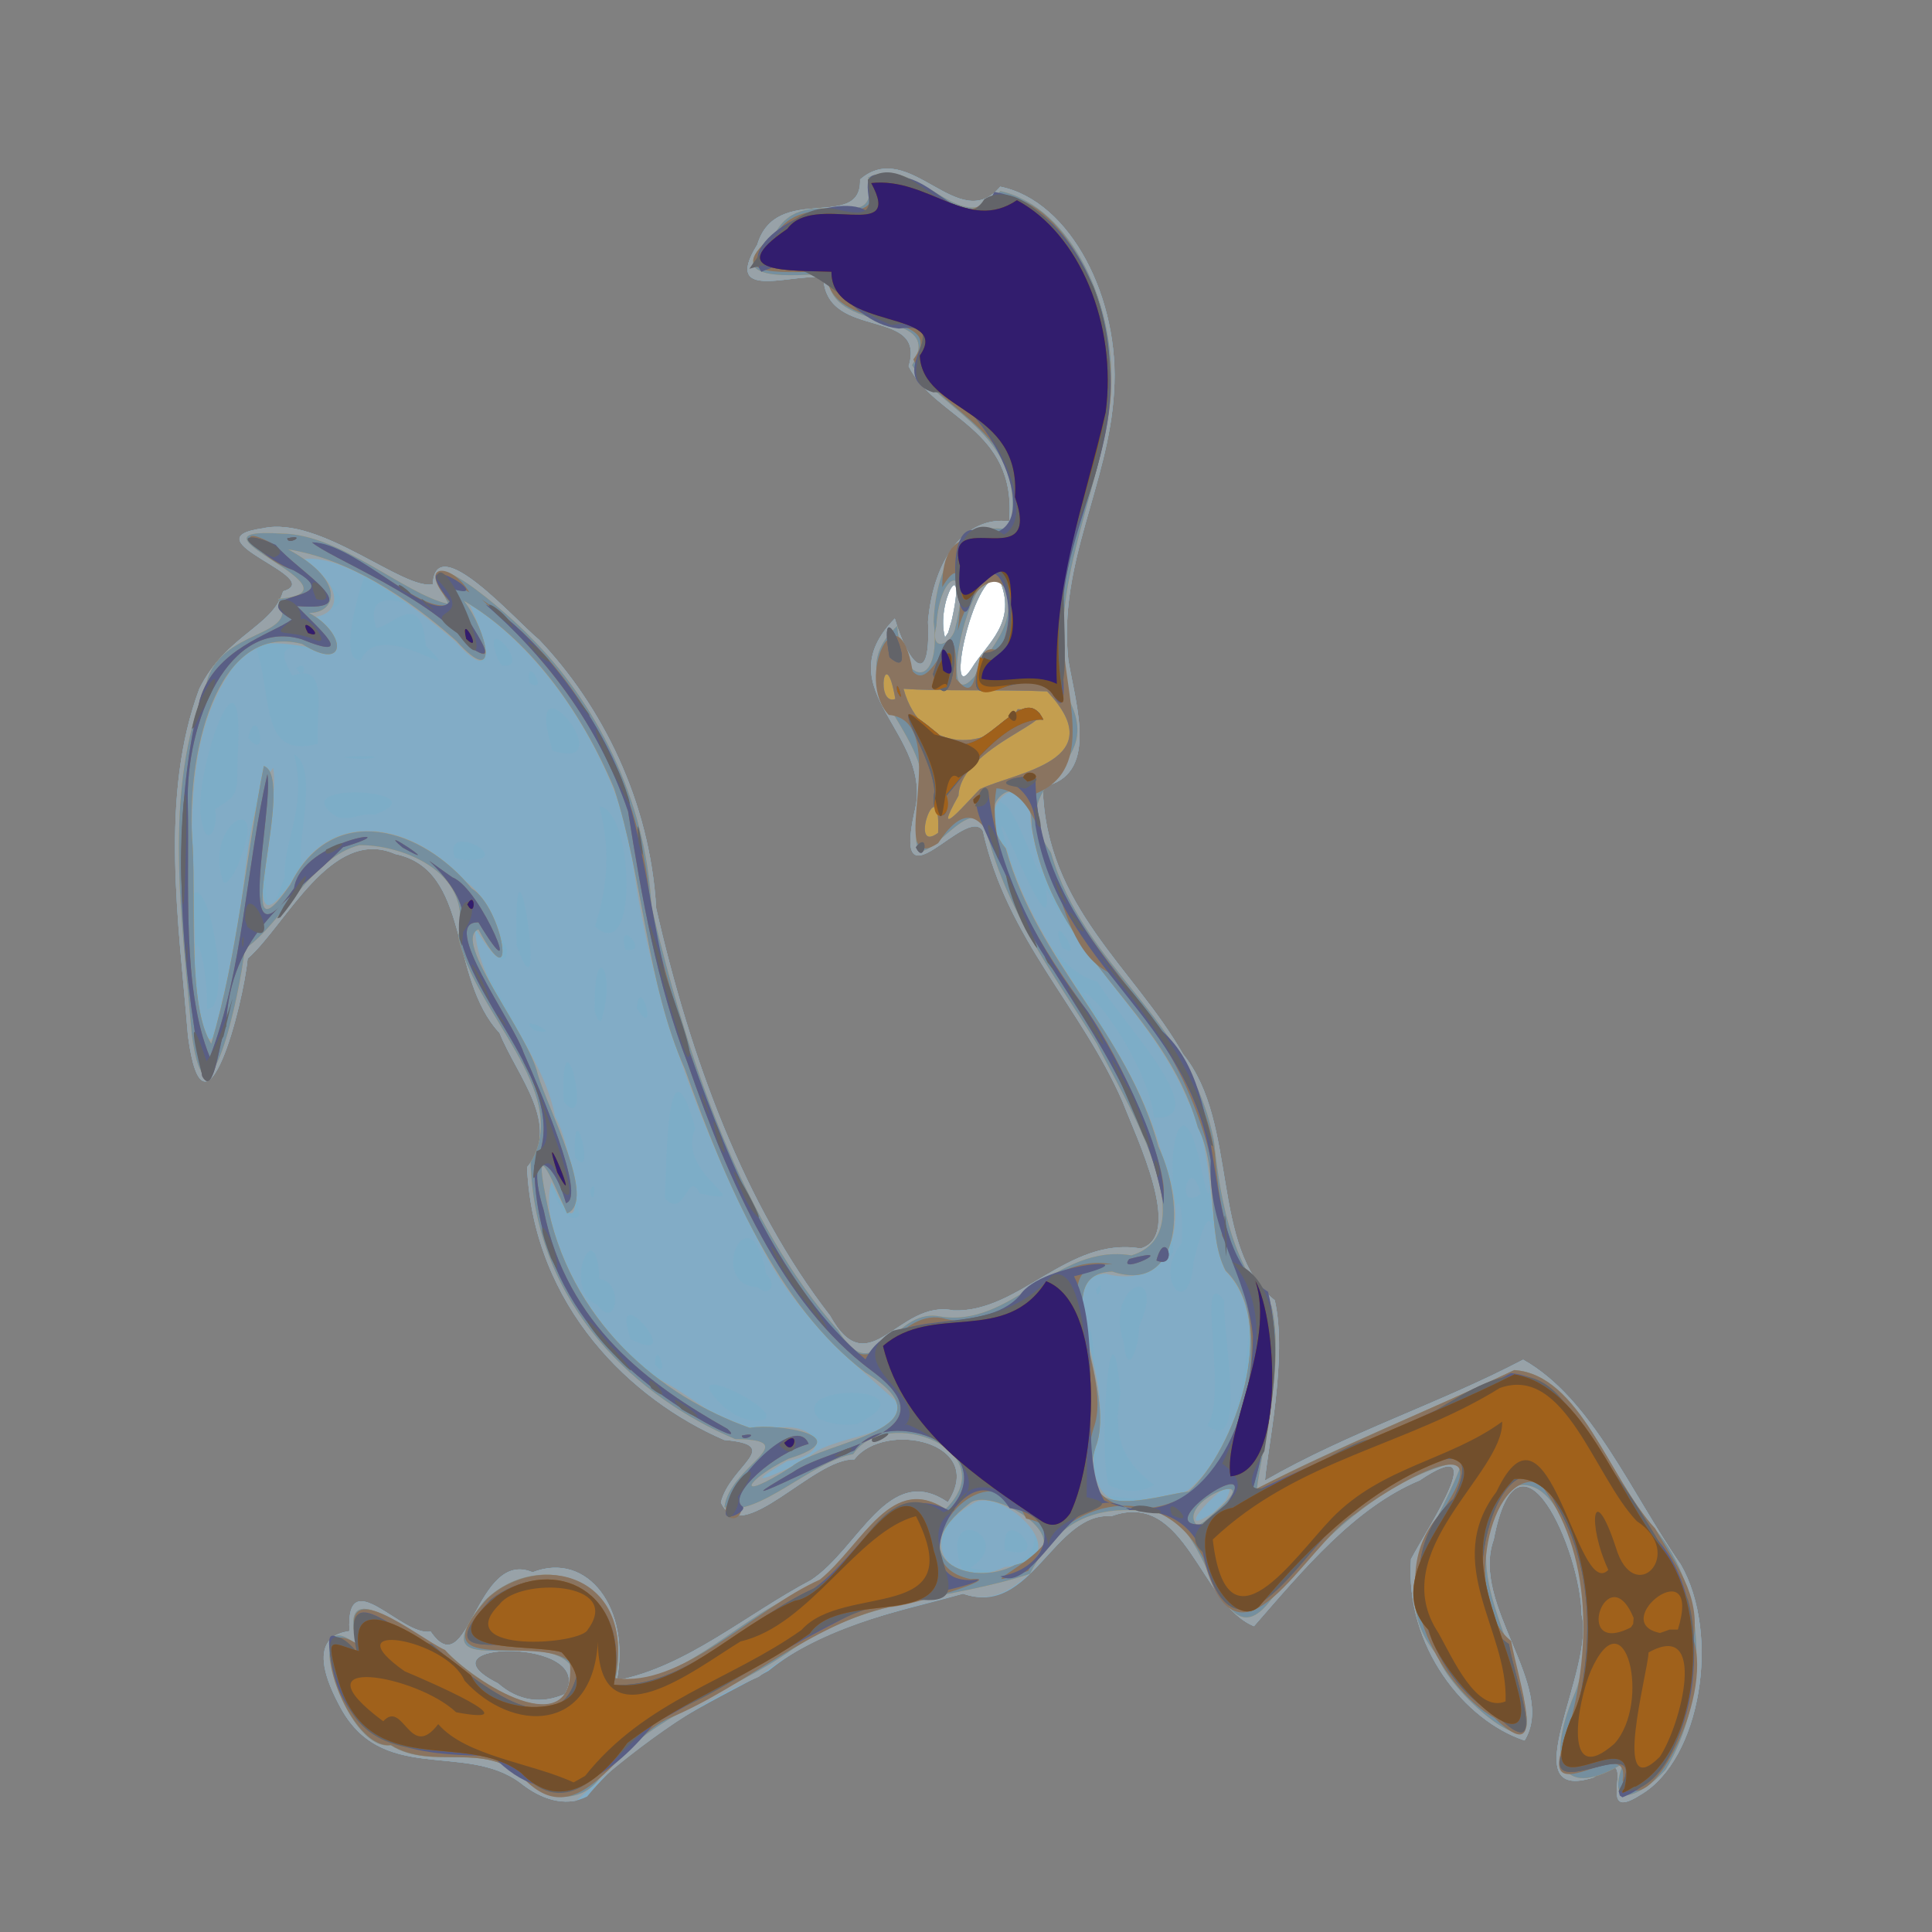 <?xml version="1.0" encoding="UTF-8" standalone="no"?>
<!-- Created with Inkscape (http://www.inkscape.org/) -->

<svg
   xmlns:dc="http://purl.org/dc/elements/1.1/"
   xmlns:cc="http://creativecommons.org/ns#"
   xmlns:rdf="http://www.w3.org/1999/02/22-rdf-syntax-ns#"
   xmlns:svg="http://www.w3.org/2000/svg"
   xmlns="http://www.w3.org/2000/svg"
   xmlns:sodipodi="http://sodipodi.sourceforge.net/DTD/sodipodi-0.dtd"
   xmlns:inkscape="http://www.inkscape.org/namespaces/inkscape"
   width="400"
   height="400"
   viewBox="0 0 105.833 105.833"
   version="1.1"
   id="svg8"
   inkscape:version="0.92.4 (5da689c313, 2019-01-14)"
   sodipodi:docname="RoadRunner.svg">
  <rect x="0" y="0" width="105.833" height="105.833" fill="#808080" stroke="none"/>
  <defs
     id="defs2" />
  <sodipodi:namedview
     id="base"
     pagecolor="#ffffff"
     bordercolor="#666666"
     borderopacity="1.0"
     inkscape:pageopacity="0.0"
     inkscape:pageshadow="2"
     inkscape:zoom="3.959798"
     inkscape:cx="107.56607"
     inkscape:cy="217.14285"
     inkscape:document-units="mm"
     inkscape:current-layer="layer1"
     showgrid="false"
     units="px"
     inkscape:window-width="1920"
     inkscape:window-height="986"
     inkscape:window-x="-11"
     inkscape:window-y="-11"
     inkscape:window-maximized="1" />
  <g
     inkscape:label="Layer 1"
     inkscape:groupmode="layer"
     id="layer1"
     transform="translate(0,-191.167)">
    <rect
       style="opacity:1;fill:#ffffff;fill-opacity:1;stroke:none;stroke-width:2.19;stroke-miterlimit:4;stroke-dasharray:none;stroke-opacity:1;paint-order:normal"
       id="rect1699"
       width="5.744"
       height="6.846"
       x="51.613"
       y="222.305" />
    <g
       id="g1056"
       transform="matrix(0.887,0,0,1.17,4.331,-44.137)">
      <path
         style="fill:#82acc6;stroke-width:0.205"
         d="m 27.254,284.586 c -3.464,-1.952 -8.636,0.155 -11.208,-3.667 -2.352,-3.354 0.433,-3.374 0.652,-3.44 -0.236,-3.277 3.248,0.287 5.011,0.022 2.36,2.608 2.768,-3.905 6.301,-2.773 3.416,-1.019 6.075,1.748 5.196,5.06 4.282,-0.615 8.033,-3.105 12.003,-4.694 2.96,-1.481 4.776,-5.555 8.443,-3.643 2.445,-2.841 -3.903,-3.85 -5.774,-2.008 -2.537,-0.068 -6.976,4.174 -8.241,2.014 0.58,-1.743 3.939,-2.682 0.204,-2.926 -5.735,-1.875 -11.776,-6.245 -12.175,-12.767 2.162,-1.964 -0.614,-4.251 -1.697,-6.287 -3.175,-2.576 -1.739,-7.651 -6.444,-8.378 -3.942,-1.319 -6.752,3.329 -9.115,4.897 -0.267,2.178 -2.699,9.249 -3.683,3.628 -0.573,-5.337 -1.774,-11.248 0.705,-16.272 1.662,-2.519 4.532,-2.889 5.171,-4.554 2.77,-0.634 -6.025,-2.444 -1.245,-2.95 3.541,-0.601 8.668,2.916 10.488,2.621 0.156,-2.59 5.135,1.716 6.56,2.596 3.863,3.075 6.862,7.554 7.236,12.579 2.104,7.006 5.444,13.899 10.733,19.065 2.418,3.313 4.213,-0.78 7.613,-0.243 4.087,0.126 7.082,-3.475 11.568,-2.898 2.712,-0.588 -0.273,-5.214 -1.113,-6.879 -2.574,-4.457 -7.124,-7.58 -8.63,-12.683 -1.037,-1.222 -5.57,3.791 -4.231,-0.847 1.294,-3.715 -5.565,-5.698 -1.203,-9.086 0.745,1.955 2.24,3.503 2.05,0.149 0.332,-2.96 2.314,-4.961 5.014,-4.701 0.486,-4.39 -4.58,-4.787 -6.211,-7.258 1.119,-2.785 -4.975,-1.195 -5.262,-4.075 -1.26,-0.481 -6.44,1.242 -4.085,-1.617 1.167,-2.954 6.458,-0.584 6.349,-3.054 3.046,-1.993 6.084,2.659 8.655,0.337 4.371,0.671 7.422,5.285 7.029,9.614 -0.331,4.35 -3.476,8.021 -2.823,12.559 0.496,2.211 1.885,5.402 -1.58,5.927 0.175,5.62 5.634,8.471 8.669,12.52 3.467,3.232 1.629,9.086 5.659,11.52 0.809,2.675 -0.481,7.081 -0.604,8.438 5.176,-2.257 10.707,-3.579 15.943,-5.656 4.263,1.81 6.685,6.281 9.729,9.58 2.481,3.258 1.261,9.162 -2.506,10.802 -3.118,1.514 0.298,-2.669 -2.861,-0.826 -5.154,1.25 0.098,-5.011 -0.751,-7.613 -0.034,-2.998 -3.889,-9.624 -5.429,-3.512 -1.45,3.036 3.941,6.887 1.906,9.396 -3.702,-0.933 -7.389,-4.389 -7.014,-8.487 1.098,-1.566 5.046,-6 0.542,-3.694 -4.007,1.27 -7.144,4.137 -10.239,6.83 -3.321,-1.026 -4.202,-6.437 -8.811,-5.149 -3.496,-0.251 -4.962,4.792 -9.138,3.625 -4.101,0.898 -8.36,1.37 -12.035,3.618 -3.907,1.622 -8.017,2.955 -11.195,5.877 -1.37,0.547 -2.92,0.097 -4.125,-0.635 z m 2.733,-4.152 c 2.146,-2.696 -9.389,-2.52 -4.116,-0.505 1.247,0.834 2.695,0.979 4.116,0.505 z M 55.124,232.407 c 0.913,-1.153 2.923,-2.154 1.67,-4.237 -1.624,-0.215 -3.346,6.202 -1.67,4.237 z m -1.24,-2.215 c 1.004,-3.355 -1.006,-0.938 -0.409,0.768 l 0.201,-0.226 0.208,-0.543 z"
         id="path1078"
         inkscape:connector-curvature="0" />
      <path
         style="fill:#7dadc7;stroke-width:0.205"
         d="m 27.254,284.586 c -3.464,-1.952 -8.636,0.155 -11.208,-3.667 -2.352,-3.354 0.433,-3.374 0.652,-3.44 -0.236,-3.277 3.248,0.287 5.011,0.022 2.36,2.608 2.768,-3.905 6.301,-2.773 3.416,-1.019 6.075,1.748 5.196,5.06 4.282,-0.615 8.033,-3.105 12.003,-4.694 2.96,-1.481 4.776,-5.555 8.443,-3.643 2.445,-2.841 -3.903,-3.85 -5.774,-2.008 -2.537,-0.068 -6.976,4.174 -8.241,2.014 0.58,-1.743 3.939,-2.682 0.204,-2.926 -5.735,-1.875 -11.776,-6.245 -12.175,-12.767 2.162,-1.964 -0.614,-4.251 -1.697,-6.287 -3.175,-2.576 -1.739,-7.651 -6.444,-8.378 -3.942,-1.319 -6.752,3.329 -9.115,4.897 -0.267,2.178 -2.699,9.249 -3.683,3.628 -0.573,-5.337 -1.774,-11.248 0.705,-16.272 1.662,-2.519 4.532,-2.889 5.171,-4.554 2.77,-0.634 -6.025,-2.444 -1.245,-2.95 3.541,-0.601 8.668,2.916 10.488,2.621 0.156,-2.59 5.135,1.716 6.56,2.596 3.863,3.075 6.862,7.554 7.236,12.579 2.104,7.006 5.444,13.899 10.733,19.065 2.418,3.313 4.213,-0.78 7.613,-0.243 4.087,0.126 7.082,-3.475 11.568,-2.898 2.712,-0.588 -0.273,-5.214 -1.113,-6.879 -2.574,-4.457 -7.124,-7.58 -8.63,-12.683 -1.037,-1.222 -5.57,3.791 -4.231,-0.847 1.294,-3.715 -5.565,-5.698 -1.203,-9.086 0.745,1.955 2.24,3.503 2.05,0.149 0.332,-2.96 2.314,-4.961 5.014,-4.701 0.486,-4.39 -4.58,-4.787 -6.211,-7.258 1.119,-2.785 -4.975,-1.195 -5.262,-4.075 -1.26,-0.481 -6.44,1.242 -4.085,-1.617 1.167,-2.954 6.458,-0.584 6.349,-3.054 3.046,-1.993 6.084,2.659 8.655,0.337 4.371,0.671 7.422,5.285 7.029,9.614 -0.331,4.35 -3.476,8.021 -2.823,12.559 0.496,2.211 1.885,5.402 -1.58,5.927 0.175,5.62 5.634,8.471 8.669,12.52 3.467,3.232 1.629,9.086 5.659,11.52 0.809,2.675 -0.481,7.081 -0.604,8.438 5.176,-2.257 10.707,-3.579 15.943,-5.656 4.263,1.81 6.685,6.281 9.729,9.58 2.481,3.258 1.261,9.162 -2.506,10.802 -3.118,1.514 0.298,-2.669 -2.861,-0.826 -5.154,1.25 0.098,-5.011 -0.751,-7.613 -0.034,-2.998 -3.889,-9.624 -5.429,-3.512 -1.45,3.036 3.941,6.887 1.906,9.396 -3.702,-0.933 -7.389,-4.389 -7.014,-8.487 1.098,-1.566 5.046,-6 0.542,-3.694 -4.007,1.27 -7.144,4.137 -10.239,6.83 -3.321,-1.026 -4.202,-6.437 -8.811,-5.149 -3.48,-0.216 -5.017,4.713 -9.166,3.628 -4.33,0.867 -8.734,1.568 -12.602,3.886 -4.076,1.319 -7.794,3.451 -11.271,5.802 -1.226,0.177 -2.413,-0.201 -3.453,-0.832 z m 2.733,-4.152 c 2.146,-2.696 -9.389,-2.52 -4.116,-0.505 1.247,0.834 2.695,0.979 4.116,0.505 z m 24.522,-5.877 c -1.46,-3.195 3.501,-1.474 0.524,-0.033 3.606,0.735 5.962,-1.995 1.604,-3.023 -1.583,-1.225 -5.21,2.689 -2.127,3.056 z m 2.664,-0.87 c -0.313,-2.397 3.296,0.724 0,0 z m 13.631,-2.318 c 1.497,-2.113 -4.32,2.069 -0.8,0.605 l 0.365,-0.266 0.435,-0.339 z m -2.694,-0.264 c 3.442,-1.514 4.056,-5.799 4.258,-9.15 -2.525,-0.822 -1.969,-6.595 -3.54,-1.758 -0.264,2.813 -2.55,0.794 -0.731,-0.881 0.198,-3.066 -0.834,-1.906 -0.526,0.393 -1.41,1.915 -8.028,-0.35 -5.06,3.794 0.509,2.465 0.199,5.016 0.296,7.52 1.744,0.307 3.552,0.384 5.302,0.082 z m -4.536,-0.464 c -0.641,-1.73 0.129,-9.602 0.736,-4.297 -0.551,2.262 0.381,3.304 2.084,4.292 -0.825,0.413 -1.975,0.333 -2.82,0.005 z m 6.099,-2.795 c 1.331,-1.322 -0.777,-7.695 1.054,-5.834 -0.15,1.38 1.493,7.329 -1.054,5.834 z m -5.155,-3.86 c -1.235,-2.825 2.752,-3.819 0.937,-0.752 0.095,0.529 -0.65,2.698 -0.937,0.752 z m -1.71,-2.492 c 0.628,-0.659 0.065,0.706 0,0 z m -17.828,7.918 c 1.24,-1.178 6.698,-0.999 5.421,-2.734 -3.15,-2.118 -6.476,-4.277 -8.528,-7.618 -3.82,-5.642 -6.905,-11.97 -7.863,-18.771 -1.78,-4.765 -5.464,-8.675 -9.963,-10.969 1.052,1.553 2.124,4.205 -0.79,1.837 -0.854,-1.41 -6.016,-3.213 -4.895,-0.634 1.115,-0.157 2.755,-1.825 3.058,0.835 2.838,2.102 -2.758,-1.484 -4.021,0.663 -1.685,0.089 0.448,-4.469 0.253,-3.971 -1.459,-0.668 -6.182,-1.747 -2.492,0.218 3.416,2.114 -3.564,0.721 0.736,2.722 0.658,1.709 -4.863,-0.997 -2.724,1.759 2.327,-0.645 1.41,1.76 1.581,3.186 -3.684,0.775 -2.76,-2.317 -3.856,-4.542 -4.13,2.233 -4.049,7.502 -3.866,11.584 1.076,-0.86 2.444,5.514 0.864,5.372 0.088,-2.367 -1.118,-4.853 -0.585,-0.938 -0.006,3.557 1.413,2.489 1.779,-0.248 1.451,-2.967 0.727,-8.431 2.899,-10.083 -0.293,2.394 -1.185,9.28 0.717,5.091 -0.142,-1.589 1.419,-3.262 0.566,-5.742 2.243,0.887 -1.654,7.9 2.238,3.951 4.261,-1.431 8.896,1.505 10.912,5.18 0.021,1.976 -3.239,-3.021 -1.866,0.268 2.775,3.657 5.582,7.571 6.336,12.188 -1.196,0.961 -2.699,-4.047 -1.895,-0.187 1.58,5.463 7.003,8.275 11.922,10.119 1.617,-0.142 7.248,0.061 3.358,1.348 -1.673,0.588 -3.228,1.707 -0.348,0.505 l 0.495,-0.183 0.556,-0.208 z m 0.666,-1.906 c -1.836,-1.696 7.244,-1.53 2.396,0.285 -0.804,0.067 -1.641,0.027 -2.396,-0.285 z M 39.821,266.99 c -3.804,-2.839 5.911,1.021 1.44,0.595 l -0.688,-0.204 z m -4.259,-1.998 c 0.057,-1.326 0.985,0.897 0,0 z m -1.494,-1.177 c -1.459,-3.158 3.725,1.434 0,0 z m -2.068,-1.608 c -2.258,-0.726 -0.043,-4.501 0.135,-1.199 1.485,0.061 1.124,2.467 -0.135,1.199 z m 9.915,-0.823 c -3.219,-0.099 -0.475,-4.693 0.521,-0.633 0.716,0.563 0.151,1.093 -0.521,0.633 z m -5.735,-4.176 c 0.105,-1.739 0.132,-7.939 1.884,-3.259 -1.305,2.169 4.145,3.688 0.257,3.037 -0.737,-1.188 -0.91,1.289 -2.141,0.222 z m -4.621,-0.336 c 0.458,-0.815 0.229,0.996 0,0 z m -0.933,-1.597 c -0.166,-3.334 1.365,1.361 0,0 z m -0.7,-2.581 c -0.215,-4.91 1.961,1.741 0,0 z m -1.851,-3.346 c -1.226,-0.855 2.153,0.38 0,0 z m 3.773,-0.865 c -0.117,-3.524 1.397,-1.962 0.384,0.459 l -0.215,-0.101 z m 2.598,-0.155 c 0.18,-1.762 1.381,1.598 0,0 z m -7.429,-2.971 c -0.219,-7.375 2.065,4.491 0,0 z m 6.731,0.226 c -0.609,-1.643 1.616,0.229 0,0 z m -1.883,-1.097 c 0.842,-2.034 0.919,-3.677 0.272,-5.614 2.097,0.152 2.463,7.522 -0.272,5.614 z M 8.867,242.313 c -1.156,-2.643 2.876,-4.295 1.071,-0.995 0.012,0.225 -0.901,1.543 -1.071,0.995 z m 14.341,-1.037 c -0.84,-1.81 4.117,0.217 0.566,0.104 z m -15.667,-1.835 c -0.529,-1.949 2.54,-8.683 2.29,-3.484 -0.175,2.373 0.281,2.228 -1.429,3.043 0.227,0.928 -0.54,1.975 -0.861,0.441 z m 8.39,-0.083 c -3.607,-1.742 6.626,-1.264 2.308,-0.098 -0.782,-0.124 -1.531,0.326 -2.308,0.098 z m 0.617,-2.81 c 2.759,-0.138 1.711,0.229 -0.201,0.03 z m 12.69,-0.293 c -1.998,-4.97 4.566,1.131 0,0 z m -18.787,-0.589 c 0.522,-1.821 1.352,1.273 0,0 z m 17.35,-2.589 c -0.245,-1.469 1.294,0.641 0,0 z m -14.377,-0.686 c 0.809,-0.459 0.42,0.762 0,0 z m 12.445,-0.404 c -1.2,-2.418 2.259,0.523 0.248,0.284 l -0.248,-0.284 z m 43.395,25.037 c -0.63,-2.081 -1.703,0.911 0,0 z m 0.294,-1.941 c -1.6,-5.347 -6.878,-8.029 -9.867,-12.442 0.824,4.223 -4.591,-7.147 -2.039,-1.015 1.073,2.9 3.178,5.075 5.244,5.445 1.166,1.611 7.491,6.513 3.5,6.373 -0.413,-2.408 -3.53,-5.767 -4.392,-5.882 2.237,2.793 4.166,5.832 5.599,9.116 -0.337,-1.835 0.496,-4.703 1.599,-1.229 0.752,2.832 0.724,1.232 0.356,-0.366 z m -8.859,-9.615 c -0.968,-2.103 1.617,0.868 0,0 z m -1.728,-5.268 c 0.737,-2.538 -3.455,-2.112 -1.859,-1.435 0.997,0.292 3.261,6.197 1.859,1.435 z m -3.846,-7.794 c 0.913,-1.153 2.923,-2.154 1.67,-4.237 -1.624,-0.215 -3.346,6.202 -1.67,4.237 z m -1.24,-2.215 c 1.004,-3.355 -1.006,-0.938 -0.409,0.768 l 0.201,-0.226 0.208,-0.543 z"
         id="path1076"
         inkscape:connector-curvature="0" />
      <path
         style="fill:#98a2a8;stroke-width:0.205"
         d="m 27.254,284.586 c -3.464,-1.952 -8.636,0.155 -11.208,-3.667 -2.352,-3.354 0.433,-3.374 0.652,-3.44 -0.236,-3.277 3.248,0.287 5.011,0.022 2.36,2.608 2.768,-3.905 6.301,-2.773 3.416,-1.019 6.075,1.748 5.196,5.06 4.282,-0.615 8.033,-3.105 12.003,-4.694 2.96,-1.481 4.776,-5.555 8.443,-3.643 2.445,-2.841 -3.903,-3.85 -5.774,-2.008 -2.537,-0.068 -6.976,4.174 -8.241,2.014 0.58,-1.743 3.939,-2.682 0.204,-2.926 -5.735,-1.875 -11.776,-6.245 -12.175,-12.767 2.162,-1.964 -0.614,-4.251 -1.697,-6.287 -3.175,-2.576 -1.739,-7.651 -6.444,-8.378 -3.942,-1.319 -6.752,3.329 -9.115,4.897 -0.267,2.178 -2.699,9.249 -3.683,3.628 -0.573,-5.337 -1.774,-11.248 0.705,-16.272 1.662,-2.519 4.532,-2.889 5.171,-4.554 2.77,-0.634 -6.025,-2.444 -1.245,-2.95 3.541,-0.601 8.668,2.916 10.488,2.621 0.156,-2.59 5.135,1.716 6.56,2.596 3.863,3.075 6.862,7.554 7.236,12.579 2.104,7.006 5.444,13.899 10.733,19.065 2.418,3.313 4.213,-0.78 7.613,-0.243 4.087,0.126 7.082,-3.475 11.568,-2.898 2.712,-0.588 -0.273,-5.214 -1.113,-6.879 -2.574,-4.457 -7.124,-7.58 -8.63,-12.683 -1.037,-1.222 -5.57,3.791 -4.231,-0.847 1.294,-3.715 -5.565,-5.698 -1.203,-9.086 0.745,1.955 2.24,3.503 2.05,0.149 0.332,-2.96 2.314,-4.961 5.014,-4.701 0.486,-4.39 -4.58,-4.787 -6.211,-7.258 1.119,-2.785 -4.975,-1.195 -5.262,-4.075 -1.26,-0.481 -6.44,1.242 -4.085,-1.617 1.167,-2.954 6.458,-0.584 6.349,-3.054 3.046,-1.993 6.084,2.659 8.655,0.337 4.371,0.671 7.422,5.285 7.029,9.614 -0.331,4.35 -3.476,8.021 -2.823,12.559 0.496,2.211 1.885,5.402 -1.58,5.927 0.175,5.62 5.634,8.471 8.669,12.52 3.467,3.232 1.629,9.086 5.659,11.52 0.809,2.675 -0.481,7.081 -0.604,8.438 5.176,-2.257 10.707,-3.579 15.943,-5.656 4.263,1.81 6.685,6.281 9.729,9.58 2.481,3.258 1.261,9.162 -2.506,10.802 -3.118,1.514 0.298,-2.669 -2.861,-0.826 -5.154,1.25 0.098,-5.011 -0.751,-7.613 -0.034,-2.998 -3.889,-9.624 -5.429,-3.512 -1.45,3.036 3.941,6.887 1.906,9.396 -3.702,-0.933 -7.389,-4.389 -7.014,-8.487 1.098,-1.566 5.046,-6 0.542,-3.694 -4.007,1.27 -7.144,4.137 -10.239,6.83 -3.321,-1.026 -4.202,-6.437 -8.811,-5.149 -3.48,-0.216 -5.017,4.713 -9.166,3.628 -4.33,0.867 -8.734,1.568 -12.602,3.886 -4.076,1.319 -7.794,3.451 -11.271,5.802 -1.226,0.177 -2.413,-0.201 -3.453,-0.832 z m 2.733,-4.152 c 2.146,-2.696 -9.389,-2.52 -4.116,-0.505 1.247,0.834 2.695,0.979 4.116,0.505 z m 27.186,-5.957 c 4.876,-0.227 -0.164,-3.855 -1.96,-2.973 -3.934,1.707 -1.258,4.16 1.96,2.973 z m 13.631,-3.107 c 1.485,-2.161 -4.098,2.183 -0.761,0.573 z m -2.772,-0.243 c 3.268,-1.509 6.191,-7.936 2.753,-10.506 -1.202,-2.269 -0.524,-5.665 -2.309,-7.967 -2.63,-4.82 -8.619,-7.337 -9.717,-13.1 0.007,-2.878 -3.988,-0.671 -1.508,1.257 2.135,5.585 7.823,8.868 9.711,14.625 1.794,3.245 0.219,6.068 -3.551,5.319 -3.611,0.113 0.679,4.941 -0.614,7.514 -0.537,2.408 0.494,3.656 3.165,3.022 0.692,-0.008 1.389,-0.019 2.07,-0.163 z m -23.053,-1.713 c 1.24,-1.178 6.698,-0.999 5.421,-2.734 -3.15,-2.118 -6.476,-4.277 -8.528,-7.618 -3.82,-5.642 -6.905,-11.97 -7.863,-18.771 -1.78,-4.765 -5.464,-8.675 -9.963,-10.969 1.052,1.529 1.875,4.094 -0.79,1.839 -2.736,-1.797 -7.043,-4.253 -9.615,-3.844 2.546,0.981 2.733,2.512 0.887,2.685 4.63,3.622 -4.262,-0.779 -5.235,2.609 -3.236,3.627 -2.148,8.845 -2.143,13.284 -0.121,1.943 0.933,6.411 1.717,1.973 1.537,-3.23 1.069,-8.741 3.115,-10.805 0.52,1.741 -2.362,9.112 1.104,5.389 2.476,-3.739 7.747,-2.685 10.673,-0.103 2.196,0.83 3.656,5.928 0.693,2.208 0.116,2.947 4.145,5.57 4.949,8.848 1.131,1.391 2.171,7.191 -0.228,3.043 -1.062,2.779 3.703,8.157 7.253,9.49 2.08,0.906 4.044,2.419 6.432,2.074 2.324,-0.432 4.1,1.07 0.868,1.515 -3.447,1.537 -0.159,0.463 1.253,-0.114 z M 55.124,232.407 c 0.913,-1.153 2.923,-2.154 1.67,-4.237 -1.624,-0.215 -3.346,6.202 -1.67,4.237 z m -1.24,-2.215 c 1.004,-3.355 -1.006,-0.938 -0.409,0.768 l 0.201,-0.226 0.208,-0.543 z"
         id="path1074"
         inkscape:connector-curvature="0" />
      <path
         style="fill:#c49e4f;stroke-width:0.205"
         d="m 27.459,284.398 c -2.357,-1.83 -5.608,-0.338 -8.221,-1.571 -2.914,0.318 -5.707,-7.051 -2.05,-4.671 -1.44,-3.745 3.63,-0.268 5.405,0.21 1.772,1.44 7.774,4.485 7.846,0.812 -1.717,-2.026 -9.707,0.98 -5.437,-3.083 3.259,-2.524 9.369,-1.202 8.141,3.621 3.677,0.527 7.405,-2.747 10.984,-3.887 3.66,-0.921 5.316,-6.031 9.395,-4.067 3.645,-2.719 -3.623,-4.909 -5.711,-2.566 -2.584,0.35 -5.898,2.974 -7.956,2.484 0.301,-1.924 5.052,-3.151 0.669,-3.187 -5.912,-1.885 -12.353,-6.147 -12.639,-12.967 2.602,-3.28 -3.562,-7.033 -4.47,-10.59 0.957,-3.151 -3.781,-4.287 -6.098,-4.25 -2.924,0.539 -4.804,3.675 -7.086,4.861 -0.268,2.001 -2.344,9.308 -3.272,3.98 -0.607,-5.406 -1.809,-11.386 0.905,-16.406 0.793,-2.646 5.929,-2.102 4.421,-3.969 5.793,-0.351 -6.724,-3.393 0.234,-3.055 3.635,0.017 7.541,2.827 10.288,3.295 -2.576,-3.746 3.971,0.646 5.034,1.523 4.003,3.011 7.163,7.547 7.511,12.651 2.288,7.315 5.601,14.757 11.529,19.836 2.348,2.904 3.251,-1.054 6.228,-0.661 4.481,0.6 7.212,-3.438 11.886,-2.851 4.735,-1.089 -0.505,-7.388 -2.142,-9.915 -2.546,-3.132 -5.495,-6.019 -6.812,-9.945 -0.877,-2.556 -5.175,3.729 -4.202,-0.721 1.801,-3.735 -5.447,-5.974 -1.309,-8.89 0.294,2.904 2.771,2.96 2.245,-0.195 0.163,-2.966 1.994,-4.752 4.697,-4.305 1.204,-4.359 -4.142,-5.486 -6.028,-7.705 2.2,-2.78 -5.395,-1.299 -5.169,-4.288 -1.946,0.067 -7.091,0.51 -3.284,-1.893 1.811,-2.561 6.549,0.381 5.743,-2.61 3.098,-1.164 5.814,3.084 8.157,0.634 4.397,0.737 7.331,5.458 6.801,9.791 -0.747,4.733 -4.138,9.096 -2.509,14.098 2.243,3.421 -4.399,3.554 -1.156,7.094 2.022,5.447 8.59,7.683 10.066,13.507 0.448,3.228 1.274,5.847 3.562,7.728 0.842,2.802 -0.71,7.058 -0.911,8.536 5.223,-2.056 10.619,-3.64 15.891,-5.552 4.083,0.215 5.838,5.048 8.683,7.439 3.281,2.87 3.329,7.987 0.66,11.275 -1.473,1.238 -3.756,2.008 -2.615,-0.301 -3.552,1.678 -4.932,0.211 -3.023,-3.218 1.765,-3.017 -0.171,-10.833 -3.882,-9.7 -3.727,3.554 0.285,6.773 0.887,10.514 0.796,2.748 -4.893,-1.064 -5.432,-2.632 -3.544,-3.103 0.456,-6.557 1.513,-9.116 -4.514,0.666 -8.534,3.455 -11.848,6.526 -3.116,3.095 -3.841,-3.837 -6.83,-4.062 -3.177,-0.472 -6.125,-0.057 -8.024,2.819 -4.841,1.216 -10.09,1.129 -14.608,3.502 -4.006,2.175 -8.767,2.956 -12.138,6.226 -1.299,1.106 -3.218,0.783 -4.52,-0.134 z m 30.33,-10.008 c 4.78,-0.929 -1.329,-3.706 -2.747,-2.916 -4.399,2.502 -0.05,4.046 2.747,2.916 z m 12.499,-2.566 c 3.18,-2.104 -2.722,-0.41 -1.217,0.736 l 0.437,-0.216 z m -1.749,-0.878 c 2.84,-1.95 5.599,-7.878 2.277,-10.337 -1.232,-1.739 -0.374,-4.726 -1.72,-6.708 -2.109,-5.665 -9.022,-7.938 -10.264,-14.098 -0.011,-3.072 -4.109,-1.346 -1.601,1.039 1.977,5.402 7.473,8.503 9.426,13.958 1.761,2.849 1.301,6.903 -2.845,5.85 -4.277,0.095 0.398,5.432 -1.035,8.224 -1.523,3.77 3.758,2.239 5.762,2.073 z m -24.542,-1.159 c 2.074,-1.263 10.289,-1.717 4.535,-4.433 -5.366,-3.102 -8.563,-8.758 -11.121,-14.195 -2.393,-4.081 -2.561,-8.919 -4.367,-13.135 -2.104,-3.776 -5.341,-7.04 -9.273,-8.777 1.407,1.385 2.309,4.205 -0.474,1.871 -3.103,-2.1 -6.69,-3.828 -10.379,-4.282 3.689,1.524 2.897,3.006 1.285,2.973 2.304,0.942 2.428,2.821 -0.428,1.457 -5.33,-1.054 -7.231,5.276 -6.76,9.45 0.198,2.824 -0.305,7.549 1.148,9.263 1.634,-4.169 2.144,-8.769 3.248,-13 2.102,0.552 -2.319,9.869 1.63,5.56 2.65,-4.011 8.207,-2.617 11.204,0.174 1.949,0.895 2.886,5.436 0.42,1.914 -1.676,0.517 3.108,4.883 3.664,6.787 0.632,1.647 3.662,5.92 1.813,6.51 -0.705,-1.178 -2.167,-3.923 -1.305,-0.719 1.367,5.816 7.17,9.321 12.586,10.762 1.77,-0.232 6.793,0.405 2.395,1.446 -2.617,0.95 -3.513,2.159 0.178,0.374 z m 11.335,-37.032 c 0.737,-1.302 3.183,-2.562 1.469,-4.844 -1.976,-0.153 -3.869,7.025 -1.469,4.844 z m -1.207,-2.279 c 1.052,-3.081 -0.982,-2.717 -1.178,-0.069 -0.465,1.402 1.046,0.818 1.178,0.069 z"
         id="path1072"
         inkscape:connector-curvature="0" />
      <path
         style="fill:#758f9f;stroke-width:0.205"
         d="m 27.459,284.398 c -2.357,-1.83 -5.608,-0.338 -8.221,-1.571 -2.914,0.318 -5.707,-7.051 -2.05,-4.671 -1.44,-3.745 3.63,-0.268 5.405,0.21 1.772,1.44 7.774,4.485 7.846,0.812 -1.717,-2.026 -9.707,0.98 -5.437,-3.083 3.259,-2.524 9.369,-1.202 8.141,3.621 3.677,0.527 7.405,-2.747 10.984,-3.887 3.66,-0.921 5.316,-6.031 9.395,-4.067 3.645,-2.719 -3.623,-4.909 -5.711,-2.566 -2.584,0.35 -5.898,2.974 -7.956,2.484 0.301,-1.924 5.052,-3.151 0.669,-3.187 -5.912,-1.885 -12.353,-6.147 -12.639,-12.967 2.602,-3.28 -3.562,-7.033 -4.47,-10.59 0.957,-3.151 -3.781,-4.287 -6.098,-4.25 -2.924,0.539 -4.804,3.675 -7.086,4.861 -0.268,2.001 -2.344,9.308 -3.272,3.98 -0.607,-5.406 -1.809,-11.386 0.905,-16.406 0.793,-2.646 5.929,-2.102 4.421,-3.969 5.793,-0.351 -6.724,-3.393 0.234,-3.055 3.635,0.017 7.541,2.827 10.288,3.295 -2.576,-3.746 3.971,0.646 5.034,1.523 4.003,3.011 7.163,7.547 7.511,12.651 2.288,7.315 5.601,14.757 11.529,19.836 2.348,2.904 3.251,-1.054 6.228,-0.661 4.481,0.6 7.212,-3.438 11.886,-2.851 4.735,-1.089 -0.505,-7.388 -2.142,-9.915 -2.546,-3.132 -5.495,-6.019 -6.812,-9.945 -0.877,-2.556 -5.175,3.729 -4.202,-0.721 1.801,-3.735 -5.447,-5.974 -1.309,-8.89 0.294,2.904 2.771,2.96 2.245,-0.195 0.163,-2.966 1.994,-4.752 4.697,-4.305 1.204,-4.359 -4.142,-5.486 -6.028,-7.705 2.2,-2.78 -5.395,-1.299 -5.169,-4.288 -1.946,0.067 -7.091,0.51 -3.284,-1.893 1.811,-2.561 6.549,0.381 5.743,-2.61 3.098,-1.164 5.814,3.084 8.157,0.634 4.397,0.737 7.331,5.458 6.801,9.791 -0.747,4.733 -4.138,9.096 -2.509,14.098 2.243,3.421 -4.399,3.554 -1.156,7.094 2.022,5.447 8.59,7.683 10.066,13.507 0.448,3.228 1.274,5.847 3.562,7.728 0.842,2.802 -0.71,7.058 -0.911,8.536 5.223,-2.056 10.619,-3.64 15.891,-5.552 4.083,0.215 5.838,5.048 8.683,7.439 3.281,2.87 3.329,7.987 0.66,11.275 -1.473,1.238 -3.756,2.008 -2.615,-0.301 -3.552,1.678 -4.932,0.211 -3.023,-3.218 1.765,-3.017 -0.171,-10.833 -3.882,-9.7 -3.727,3.554 0.285,6.773 0.887,10.514 0.796,2.748 -4.893,-1.064 -5.432,-2.632 -3.544,-3.103 0.456,-6.557 1.513,-9.116 -4.514,0.666 -8.534,3.455 -11.848,6.526 -3.116,3.095 -3.841,-3.837 -6.83,-4.062 -3.177,-0.472 -6.125,-0.057 -8.024,2.819 -4.841,1.216 -10.09,1.129 -14.608,3.502 -4.006,2.175 -8.767,2.956 -12.138,6.226 -1.299,1.106 -3.218,0.783 -4.52,-0.134 z m 30.33,-10.008 c 4.78,-0.929 -1.329,-3.706 -2.747,-2.916 -4.399,2.502 -0.05,4.046 2.747,2.916 z m 12.499,-2.566 c 3.18,-2.104 -2.722,-0.41 -1.217,0.736 l 0.437,-0.216 z m -1.749,-0.878 c 2.84,-1.95 5.599,-7.878 2.277,-10.337 -1.232,-1.739 -0.374,-4.726 -1.72,-6.708 -2.109,-5.665 -9.022,-7.938 -10.264,-14.098 -0.011,-3.072 -4.109,-1.346 -1.601,1.039 1.977,5.402 7.473,8.503 9.426,13.958 1.761,2.849 1.301,6.903 -2.845,5.85 -4.277,0.095 0.398,5.432 -1.035,8.224 -1.523,3.77 3.758,2.239 5.762,2.073 z m -24.542,-1.159 c 2.074,-1.263 10.289,-1.717 4.535,-4.433 -5.366,-3.102 -8.563,-8.758 -11.121,-14.195 -2.393,-4.081 -2.561,-8.919 -4.367,-13.135 -2.104,-3.776 -5.341,-7.04 -9.273,-8.777 1.407,1.385 2.309,4.205 -0.474,1.871 -3.103,-2.1 -6.69,-3.828 -10.379,-4.282 3.689,1.524 2.897,3.006 1.285,2.973 2.304,0.942 2.428,2.821 -0.428,1.457 -5.33,-1.054 -7.231,5.276 -6.76,9.45 0.198,2.824 -0.305,7.549 1.148,9.263 1.634,-4.169 2.144,-8.769 3.248,-13 2.102,0.552 -2.319,9.869 1.63,5.56 2.65,-4.011 8.207,-2.617 11.204,0.174 1.949,0.895 2.886,5.436 0.42,1.914 -1.676,0.517 3.108,4.883 3.664,6.787 0.632,1.647 3.662,5.92 1.813,6.51 -0.705,-1.178 -2.167,-3.923 -1.305,-0.719 1.367,5.816 7.17,9.321 12.586,10.762 1.77,-0.232 6.793,0.405 2.395,1.446 -2.617,0.95 -3.513,2.159 0.178,0.374 z m 9.055,-29.679 c 0.174,-3.195 -1.923,1.085 0,0 z m 2.584,-2.048 c 2.262,-0.807 8.217,-1.317 4.145,-4.576 -2.761,-0.088 -6.938,-0.002 -8.863,-0.121 1.113,3.131 5.537,2.926 7.052,0.955 4.553,0.127 -3.508,1.482 -3.658,4.053 -1.794,2.394 0.662,0.173 1.325,-0.311 z m -5.226,-4.219 c -0.63,-2.766 -1.26,0.348 0,0 z m 4.921,-1.085 c 0.737,-1.302 3.183,-2.562 1.469,-4.844 -1.976,-0.153 -3.869,7.025 -1.469,4.844 z m -1.207,-2.279 c 1.052,-3.081 -0.982,-2.717 -1.178,-0.069 -0.465,1.402 1.046,0.818 1.178,0.069 z"
         id="path1070"
         inkscape:connector-curvature="0" />
      <path
         style="fill:#8a7460;stroke-width:0.205"
         d="m 27.459,284.388 c -2.362,-1.802 -5.596,-0.343 -8.202,-1.571 -2.791,0.269 -5.695,-6.574 -2.044,-4.711 -1.406,-3.552 3.715,-0.327 5.381,0.259 1.797,1.535 8.177,4.55 7.716,0.564 -1.958,-1.36 -9.527,0.816 -5.103,-2.965 3.179,-2.247 9.2,-1.171 7.902,3.715 4.114,0.48 8.525,-3.209 12.646,-4.61 2.655,-1.648 4.451,-5.114 7.906,-3.212 3.618,-2.777 -3.612,-5.112 -5.774,-2.836 -1.673,0.491 -8.983,3.285 -3.817,1.027 2.333,-1.242 10.178,-1.819 4.841,-4.778 -5.487,-3.103 -8.788,-8.82 -11.327,-14.373 -1.903,-3.726 -2.829,-7.76 -3.684,-11.805 -1.875,-4.212 -5.307,-7.34 -9.03,-9.913 5.567,2.852 10.064,8.517 10.469,14.925 2.461,7.263 5.792,14.731 11.816,19.74 2.134,2.12 3.28,-1.407 6.149,-1.022 4.174,0.916 6.236,-3.147 10.53,-2.51 -4.917,-0.165 0.183,4.86 -1.176,7.661 -2.111,5.343 7.195,4.496 8.423,0.609 2.124,-3.352 1.502,-6.879 -0.494,-9.615 -0.312,-4.976 -3.177,-9.352 -7.061,-12.349 -3.935,-1.553 -2.978,-8.396 -6.871,-8.594 -0.796,3.465 3.041,7.708 5.6,10.413 1.984,2.02 5.276,7.625 4.672,8.858 -1.383,-5.325 -5.663,-9.097 -8.829,-13.359 -1.192,-2.164 -2.167,-6.679 -5.042,-3.345 -3.434,1.703 1.071,-5.738 -3.052,-6.005 -2.132,-1.708 0.591,-6.066 1.475,-2.05 1.369,1.232 2.761,-3.799 2.69,0.357 1.734,1.649 0.708,-2.096 2.72,-1.259 1.855,-3.956 -1.376,-4.39 -2.625,-0.981 0.162,-1.023 0.582,-4.012 -0.957,-2.049 0.008,-3.3 2.854,-1.86 4.449,-3.027 0.608,-4.442 -4.767,-5.107 -6.234,-7.635 2.35,-2.371 -5.35,-1.129 -5.361,-4.088 -1.848,-0.089 -7.032,0.476 -3.056,-1.847 1.909,-2.231 6.699,0.326 5.776,-2.512 2.405,-1.108 5.22,2.317 6.834,1.17 3.323,-1.593 7.358,3.025 7.716,6.329 1.478,4.841 -2.974,8.787 -2.691,13.557 0.03,2.996 2.159,6.521 -1.645,7.717 0.647,7.393 9.521,9.866 11.05,16.833 0.307,2.994 1.055,5.452 3.41,6.965 0.866,2.981 -0.38,6.965 -1.106,8.855 5.327,-2.072 10.812,-3.73 16.19,-5.66 4.08,0.22 5.819,5.05 8.696,7.415 1.154,1.574 2.849,3.074 2.362,5.206 1.257,2.738 -2.91,8.835 -4.372,6.588 0.548,-2.369 -5.524,1.83 -3.516,-1.958 1.632,-3.976 1.691,-8.742 -1.617,-11.973 -3.122,-0.657 -4.77,5.604 -1.751,7.404 0.396,1.752 2.438,6.146 -1.018,3.609 -3.413,-1.428 -7.088,-6.555 -3.31,-9.605 4.056,-4.477 -3.442,-1.117 -5.285,0.045 -3.168,1.503 -7.235,8.207 -9.392,2.075 -2.525,-3.775 -8.474,-2.895 -10.816,0.594 -5.462,1.451 4.731,-1.681 -0.13,-2.445 -2.326,-3.82 -8.512,2.028 -3.427,2.832 2.39,-0.164 -4.066,1.326 -4.997,1.305 -4.819,0.79 -8.911,3.705 -13.522,5.174 -3.141,0.966 -5.534,5.645 -9.081,2.862 z M 70.501,271.907 c 3.557,-3.409 -5.122,0.985 -0.808,0.554 l 0.353,-0.235 0.455,-0.319 z M 53.052,240.107 c 0.174,-3.195 -1.923,1.085 0,0 z m 2.584,-2.048 c 2.262,-0.807 8.217,-1.317 4.145,-4.576 -2.761,-0.088 -6.938,-0.002 -8.863,-0.121 1.113,3.131 5.537,2.926 7.052,0.955 4.553,0.127 -3.508,1.482 -3.658,4.053 -1.794,2.394 0.662,0.173 1.325,-0.311 z m -5.226,-4.219 c -0.63,-2.766 -1.26,0.348 0,0 z m -10.451,37.844 c 0.788,-1.618 4.355,-4.362 5.098,-2.965 -2.148,0.447 -4.948,2.348 -4.134,2.904 0.002,0.883 -1.23,0.628 -0.964,0.062 z m 0.973,-3.358 c 1.275,-0.203 0.016,0.355 0,0 z m -1.793,-0.421 c -5.198,-2.085 -10.934,-6.019 -11.025,-12.223 2.433,-3.434 -3.55,-7.176 -4.612,-10.81 1.403,-2.085 -4.441,-4.795 -0.442,-2.677 1.805,0.518 4.599,5.857 1.605,2.105 -2.471,-0.064 2.133,4.621 2.79,6.104 0.987,1.711 3.9,6.772 2.615,7.041 -0.862,-2.329 -2.558,-2.583 -1.371,0.341 1.414,5.403 6.608,8.209 11.346,10.229 0.852,0.612 -0.994,-0.151 -0.905,-0.11 z m 25.718,-7.845 c 3.341,-0.679 -0.874,0.818 0,0 z m 1.677,0.071 c 0.554,-1.608 1.397,0.439 0,0 z M 7.61,251.506 C 6.236,245.797 5.629,239.537 7.463,233.86 c 0.937,-2.373 4.379,-3.033 5.685,-3.743 -3.161,-1.389 3.824,-0.78 0.058,-2.321 -1.801,-0.364 -4.33,-2.505 -1.06,-1.15 1.364,1.213 5.874,3.138 1.31,2.843 1.318,1.037 3.797,2.638 0.279,1.551 -4.47,-1.001 -7.175,3.858 -7.018,7.726 0.1,3.813 -0.366,8.684 1.361,11.842 2.085,-4.122 2.227,-8.925 3.555,-13.248 0.374,1.774 -2.163,9.506 1.643,5.342 0.478,-2.362 7.568,-2.939 3.023,-1.923 -3.079,2.402 -7.006,3.899 -7.224,8.409 -0.354,0.267 -0.681,3.356 -1.467,2.316 z M 19.98,240.797 c -1.867,-1.198 2.857,1.211 0,0 z m 4.183,-9.376 c -2.324,-2.303 -8.748,-4.21 -9.776,-4.913 2.841,0.145 6.91,3.555 8.581,2.86 -2.239,-1.874 -0.021,-2.005 1.138,-0.518 -3.569,-1.687 3.392,4.293 0.057,2.57 z m -11.304,-5.104 c 1.275,-0.203 0.016,0.355 0,0 z"
         id="path1068"
         inkscape:connector-curvature="0" />
      <path
         style="fill:#595e85;stroke-width:0.205"
         d="m 95.084,284.98 c 2.399,-3.327 -5.793,1.302 -3.074,-2.502 1.541,-3.542 1.733,-7.771 -0.816,-10.974 -3.034,-4.566 -6.778,4.719 -2.888,6.587 0.388,1.797 2.588,5.882 -0.824,3.292 -3.921,-1.488 -6.928,-7.158 -2.601,-10.095 2.797,-4.462 -5.957,0.302 -7.519,1.41 -2.575,2.064 -6.257,6.676 -7.967,1.082 -0.999,-1.689 -2.744,-1.98 -4.526,-1.968 -3.383,-1.768 -5.624,3.993 -7.973,3.107 2.975,-0.365 3.996,-2.809 0.572,-3.195 -2.666,-3.2 -7.12,3.895 -1.924,3.338 -0.117,0.352 -5.889,1.043 -7.699,1.587 -4.172,1.577 -8.223,3.474 -12.345,5.174 -2.926,2.758 -6.432,4.312 -9.948,1.508 -3.798,-0.075 -9.365,-0.013 -10.063,-4.883 -0.47,-2.356 2.66,1.86 1.569,-1.214 -0.067,-1.759 3.227,0.727 4.726,0.869 2.341,1.472 7.859,5.223 9.023,1.25 -1.332,-2.787 -10.223,0.618 -5.413,-3.326 3.433,-2.063 8.762,-0.722 7.631,3.967 4.291,0.198 8.24,-3.093 12.332,-4.5 2.992,-1.58 4.622,-5.113 8.363,-3.666 3.478,-2.812 -3.685,-5.047 -5.832,-2.807 -1.673,0.491 -8.983,3.285 -3.817,1.027 2.333,-1.242 10.178,-1.819 4.841,-4.778 -5.487,-3.103 -8.788,-8.82 -11.327,-14.373 -1.895,-3.721 -2.833,-7.745 -3.675,-11.787 -1.854,-4.087 -5.101,-7.263 -8.81,-9.7 2.531,0.952 6.977,5.013 8.565,8.52 1.769,4.072 1.87,8.649 4.118,12.601 2.506,5.378 5.657,10.958 10.785,14.228 1.735,-2.643 7.248,-1.003 9.538,-3.002 1.364,-1.598 8.68,-1.874 3.34,-0.888 1.965,2.964 0.126,8.319 1.864,10.495 5.179,1.814 9.16,-2.747 9.185,-7.665 -0.331,-2.91 -2.811,-4.897 -2.607,-8.248 -1.329,-6.728 -9.382,-9.069 -10.828,-15.713 -0.121,-2.343 -3.394,-1.963 0.005,-2.341 -0.039,5.246 4.439,8.644 7.813,11.987 4.465,2.971 2.012,10.054 6.549,12.208 1.029,3.161 -0.141,7.189 -1.017,9.436 5.263,-1.932 10.782,-3.499 16.022,-5.624 4.127,0.268 6.257,5.249 9.131,7.873 3.633,3.259 2.618,10.557 -2.25,11.988 l -0.161,-0.084 -0.067,-0.202 z M 70.501,271.907 c 3.557,-3.409 -5.122,0.985 -0.808,0.554 l 0.353,-0.235 0.455,-0.319 z m -30.541,-0.051 c 0.603,-1.783 4.356,-4.52 5.098,-3.138 -2.148,0.447 -4.948,2.348 -4.134,2.904 0.517,0.184 -1.205,0.869 -0.964,0.234 z m 0.973,-3.53 c 1.275,-0.203 0.016,0.355 0,0 z m -1.793,-0.421 c -5.198,-2.085 -10.934,-6.019 -11.025,-12.223 2.433,-3.434 -3.55,-7.176 -4.612,-10.81 1.403,-2.085 -4.441,-4.795 -0.442,-2.677 1.805,0.518 4.599,5.857 1.605,2.105 -2.471,-0.064 2.133,4.621 2.79,6.104 0.987,1.711 3.9,6.772 2.615,7.041 -0.862,-2.329 -2.558,-2.583 -1.371,0.341 1.414,5.403 6.608,8.209 11.346,10.229 0.852,0.612 -0.994,-0.151 -0.905,-0.11 z m 25.718,-7.845 c 3.341,-0.679 -0.874,0.818 0,0 z m 1.677,0.071 c 0.554,-1.608 1.397,0.439 0,0 z m 0.441,-2.633 c -1.332,-5.34 -5.536,-9.207 -8.808,-13.404 -0.232,-1.761 -4.439,-6.202 -2,-5.791 0.73,3.941 3.279,7.388 6.125,10.177 2.01,2.375 4.95,6.686 4.684,9.018 z M 7.61,251.506 C 6.236,245.797 5.629,239.537 7.463,233.86 c 0.937,-2.373 4.379,-3.033 5.685,-3.743 -3.168,-1.389 3.79,-0.768 0.089,-2.304 -1.616,-0.448 -4.412,-2.264 -1.097,-1.19 1.336,1.242 5.898,3.154 1.316,2.867 1.318,1.037 3.797,2.638 0.279,1.551 -4.47,-1.001 -7.175,3.858 -7.018,7.726 0.1,3.813 -0.366,8.684 1.361,11.842 2.085,-4.122 2.227,-8.925 3.555,-13.248 0.374,1.774 -2.163,9.506 1.643,5.342 0.478,-2.362 7.568,-2.939 3.023,-1.923 -3.079,2.402 -7.006,3.899 -7.224,8.409 -0.354,0.267 -0.681,3.356 -1.467,2.316 z M 19.98,240.797 c -1.867,-1.198 2.857,1.211 0,0 z m 31.7,-0.015 c 0.872,-0.831 0.53,0.892 0,0 z m 1.153,-2.62 c -0.211,-2.047 -3.661,-5.133 0.218,-2.688 2.535,2.026 5.123,-2.798 6.502,-0.663 -2.413,-0.127 -4.725,2.457 -5.995,3.578 0.341,1.468 -1.094,0.978 -0.725,-0.227 z m 7.268,-4.57 c -1.561,-1.818 -6.236,1.918 -4.221,-1.912 2.908,0.272 1.103,-6.688 -0.866,-2.234 -0.767,1.789 -1.96,-4.779 0.931,-3.3 4.39,-0.189 -0.537,-7.088 -3.54,-6.769 -2.515,-1.008 1.875,-3.21 -1.782,-2.879 -3.576,-0.304 -4.566,-4.012 -8.483,-2.657 -1.552,-1.629 4.507,-3.799 6.482,-2.859 0.685,-0.111 -0.985,-2.295 1.553,-1.519 2.467,-0.511 4.663,3.133 6.357,0.636 3.831,0.485 7.02,4.239 7.112,8.141 0.559,4.747 -3.695,8.567 -2.854,13.387 -0.258,0.304 0.535,3.571 -0.689,1.965 z m -9.574,-0.111 c -0.136,-0.859 0.572,0.882 0,0 z m 2.205,-0.803 c 2.07,-4.949 1.463,3.273 0,0 z m -2.68,-0.793 c -0.871,-3.751 2.098,1.409 0,0 z M 24.162,231.42 c -2.325,-2.303 -8.746,-4.21 -9.777,-4.913 2.673,-0.014 7.468,3.94 8.511,2.761 -3.051,-2.89 3.193,0.105 0.158,-0.58 0.042,0.699 3.656,4.028 1.108,2.731 z m -11.304,-5.104 c 1.275,-0.203 0.016,0.355 0,0 z"
         id="path1066"
         inkscape:connector-curvature="0" />
      <path
         style="fill:#636469;stroke-width:0.205"
         d="m 95.084,284.98 c 2.399,-3.327 -5.793,1.302 -3.074,-2.502 1.541,-3.542 1.733,-7.771 -0.816,-10.974 -3.034,-4.566 -6.778,4.719 -2.888,6.587 0.388,1.797 2.588,5.882 -0.824,3.292 -3.921,-1.488 -6.928,-7.158 -2.601,-10.095 2.797,-4.462 -5.957,0.302 -7.519,1.41 -2.525,1.961 -6.231,6.731 -7.868,1.15 -2.556,-1.589 4.542,-2.384 1.103,-4.205 1.691,-2.617 3.486,-6.994 0.613,-9.444 3.812,0.946 2.583,6.029 1.993,8.854 -3.292,4.214 4.681,-0.461 6.512,-0.545 4.091,-0.384 8.773,-5.394 12.217,-1.507 2.64,2.849 5.558,5.625 7.44,9.04 1.159,3.116 -0.577,9.281 -4.287,8.94 z m -67.79,-0.864 c -3.412,-2.047 -9.263,0.478 -11.194,-4.036 -1.155,-2.095 -0.598,-3.08 1.052,-1.633 -1.075,-3.682 2.504,-0.7 4.631,-0.343 2.341,1.472 7.859,5.223 9.023,1.25 -1.332,-2.787 -10.223,0.618 -5.413,-3.326 3.433,-2.063 8.762,-0.722 7.631,3.967 4.291,0.198 8.24,-3.093 12.332,-4.5 2.985,-1.132 4.342,-5.49 8.038,-3.568 4.738,-1.694 -2.856,-4.541 -2.375,-4.077 1.535,-1.387 -4.143,-2.829 -0.765,-4.431 3.605,-0.664 7.079,-0.21 9.83,-2.586 1.717,-0.56 2.134,3.207 2.221,4.83 -0.027,1.849 -0.054,3.698 -0.081,5.548 3.097,0.53 -2.416,0.65 -2.364,2.404 0.079,-1.597 -4.513,-4.441 -5.849,-1.769 -2.922,1.251 2.309,4.617 -2.334,4.14 -5.392,0.262 -9.885,3.662 -14.919,5.23 -3.334,0.958 -5.7,5.874 -9.465,2.9 z m 40.207,-12.068 c -0.619,-1.187 1.831,0.672 0,0 z M 39.96,271.856 c 0.209,-1.645 2.823,-2.828 0.709,-0.651 0.281,0.253 -0.602,1.504 -0.709,0.651 z m 25.001,-0.116 c 0.625,-0.484 3.526,0.531 0.488,0.134 l -0.488,-0.134 z m -18.336,-2.439 c 1.649,-0.907 1.225,0.066 0,-2e-5 z m -3.386,-0.532 c 1.464,-1.2 1.245,1.088 0,0 z m 5.738,-0.307 c 2.383,-0.777 -0.26,0.634 0,0 z m -11.75,-1.356 c -1.91,-1.475 2.963,1.282 0,0 z m -1.889,-0.994 c -0.711,-1.2 1.851,1.046 0,0 z m -2.345,-1.618 c -1.726,-1.321 -2.442,-2.534 -0.294,-0.482 1.059,0.831 2.347,2.104 0.294,0.482 z m 11.651,-2.641 c -1.347,-1.189 -3.054,-3.96 -0.833,-1.23 1.409,1.377 4.09,4.532 0.833,1.23 z m -15.499,-1.834 c -1.46,-2.914 0.506,-0.623 0.368,0.536 l -0.368,-0.536 z m 41.682,-0.07 c -0.266,-3.641 0.171,-1.195 0,0 z M 41.196,257.326 c -2.507,-4.005 2.197,2.316 0.329,0.425 l -0.329,-0.425 z m -11.42,-0.494 c -0.964,-3.407 -2.217,1.592 -1.527,-1.822 2.385,-0.54 -2.83,-6.945 0.06,-2.923 0.157,0.395 3.151,6.162 1.466,4.745 z m 36.84,-0.598 c -0.599,-1.598 0.42,-0.366 0,0 z m -27.154,-1.611 c -1.035,-3.03 1.3,1.931 0,0 z m 26.246,-0.363 c -0.598,-1.162 -3.311,-5.693 -0.985,-2.279 0.343,0.123 2.323,4.431 0.985,2.279 z m 3.969,-0.041 c -1.389,-3.467 -4.26,-5.983 -6.868,-8.542 3.003,2.465 6.2,5.214 7.222,9.108 l -0.139,-0.062 z m -31.122,-1.486 c -0.51,-1.504 1.021,1.817 0,0 z M 7.63,251.526 c -0.685,-1.954 -0.831,-3.195 0.244,-0.722 1.194,-1.194 2.304,-5.201 1.041,-1.149 -0.357,0.236 -0.576,2.821 -1.285,1.871 z m 29.926,-0.944 c -0.919,-1.38 -3.561,-9.471 -1.662,-4.667 0.321,1.126 2.397,4.941 1.662,4.667 z m 25.122,-1.127 c -1.395,-1.513 -2.609,-3.466 -0.373,-0.833 0.313,0.328 1.769,2.357 0.373,0.833 z m -36.68,-0.615 c -0.665,-0.943 1.143,1.078 0,0 z m -0.625,-0.82 c -2.401,-3.4 -0.2,-0.969 0,0 z m -18.761,-2.305 c 0.105,-1.797 0.105,1.797 0,0 z m 53.198,0.461 c -0.707,-1.007 1.259,1.224 0,0 z m -49.754,-0.99 c 0.189,-0.767 0.088,0.89 0,0 z m 13.429,-0.137 c -0.281,-2.664 1.715,-1.799 0.239,-0.307 l -0.084,0.656 -0.155,-0.349 z m 35.183,-0.115 c -1.293,-1.675 -2.154,-4.763 -0.447,-1.235 0.104,0.323 1.753,2.899 0.447,1.235 z m 2.974,-0.396 c -1.594,-1.986 1.45,0.913 0,0 z m -51.393,-0.36 c -0.032,-2.356 2.585,1.697 0.15,0.337 z m 2.385,-0.62 c 2.124,-2.604 1.6,-1.123 -0.21,0.51 l -0.186,0.045 z m -6.286,-0.814 c -0.234,-2.259 0.383,-7.281 0.268,-2.334 -0.021,0.432 -0.124,4.712 -0.268,2.334 z m 54.183,0.199 c -1.015,-2.054 1.373,1.831 0,0 z m -3.768,-1.608 c -1.619,-3.083 0.428,-0.894 0,0 z M 15.254,240.896 c 2.407,-0.932 -0.308,0.714 0,0 z m 19.301,-0.33 c -0.306,-2.479 0.7,2.083 0,0 z m 17.125,0.215 c 0.872,-0.831 0.53,0.892 0,0 z m 7.478,-1.088 c -0.53,-2.175 0.712,0.827 0,0 z m -6.325,-1.533 c -0.211,-2.047 -3.661,-5.133 0.218,-2.688 2.535,2.026 5.123,-2.798 6.502,-0.663 -2.413,-0.127 -4.725,2.457 -5.995,3.578 0.341,1.468 -1.094,0.978 -0.725,-0.227 z m 2.507,0.701 c 0.721,-2.056 1.466,0.233 0,0 z m -21.944,-0.986 c -1.348,-1.794 -2.353,-4.259 -0.392,-1.086 0.628,0.746 1.676,3.29 0.392,1.086 z m 24.29,0.051 c -1.919,-0.289 3.208,-0.908 0.762,0.109 z M 6.972,235.243 c 0.525,-2.228 2.623,-3.562 0.526,-0.717 l -0.374,0.625 z m 24.055,-1.055 c -1.306,-1.475 1.673,1.524 0,0 z m 29.074,-0.597 c -1.561,-1.822 -6.229,1.923 -4.226,-1.912 3.06,0.019 1.218,-6.802 -0.884,-2.218 -1.315,0.941 -1.516,-5.222 2.137,-3.316 2.496,-1.106 -1.71,-6.874 -4.372,-6.66 -2.973,-0.672 1.722,-3.709 -2.566,-3.153 -3.386,-0.936 -5.009,-3.547 -8.795,-2.632 1.27,-1.427 3.331,-3.178 5.449,-2.774 2.17,0.4 2.066,-0.06 1.865,-1.4 2.571,-1.591 5.503,3.011 7.193,0.918 2.323,-1.124 5.448,2.108 6.733,4.073 2.049,4.005 0.702,8.551 -1.542,12.123 -0.825,1.605 0.557,7.36 -0.992,6.951 z m -9.574,-0.111 c -0.136,-0.859 0.572,0.882 0,0 z m 2.205,-0.803 c 2.07,-4.949 1.463,3.273 0,0 z m -24.402,-0.894 c -2.143,-1.87 2.375,1.26 0,0 z m 21.722,0.101 c -0.871,-3.751 2.098,1.409 0,0 z M 23.372,230.764 c -2.716,-1.392 1.449,-0.371 -1.308,-2.577 0.453,-1.76 4.406,5.765 1.308,2.577 z m -8.872,0.284 c -1.614,-0.521 -2.893,-0.005 -1.329,-0.915 -2.213,-1.141 0.615,-1.346 0.535,0.008 0.252,-0.395 2.111,1.362 0.794,0.907 z m 11.567,-0.995 c -1.856,-1.24 0.294,-0.398 0.755,0.461 z m -4.665,-0.641 c -1.008,-0.902 1.492,0.938 0,0 z m -6.75,-0.248 c -1.091,-1.938 1.821,0.356 0,2e-5 z m 5.226,-0.458 c -0.7,-0.714 1.654,0.764 0,0 z m -8.553,-1.731 c -3.018,-1.47 2.585,-0.239 0.686,0.239 l -0.686,-0.239 z m 1.535,-0.659 c 1.275,-0.203 0.016,0.355 0,0 z"
         id="path1064"
         inkscape:connector-curvature="0" />
      <path
         style="fill:#a0611b;stroke-width:0.205"
         d="m 27.294,284.116 c -3.461,-1.996 -9.313,0.382 -11.242,-4.221 -0.932,-2.4 -0.447,-1.808 1.241,-1.475 -0.762,-3.404 5.017,-0.028 6.909,1.135 1.451,2.348 9.198,1.845 5.589,-1.089 -2.068,-0.424 -8.543,0.208 -3.983,-2.627 3.54,-1.868 8.23,-0.318 7.216,4.154 3.883,0.376 7.471,-2.756 11.184,-3.933 3.064,-0.306 7.099,-8.045 8.575,-2.339 1.778,3.876 -5.689,1.712 -7.659,3.877 -3.628,1.99 -7.678,3.047 -11.264,5.12 -1.754,1.877 -4.182,3.246 -6.567,1.397 z m 68.149,0.729 c 1.109,-3.692 -5.883,1.743 -3.329,-3.223 2.332,-3.332 0.776,-11.616 -3.494,-11.262 -3.916,3.152 -0.856,6.398 0.186,9.761 1.585,4.247 -4.827,-0.512 -5.443,-2.677 -3.747,-2.86 4.919,-7.471 1.257,-8.067 -4.51,1.162 -8.345,3.873 -11.749,6.957 -2.018,1.4 -5.411,-4.123 -1.618,-4.626 5.583,-2.594 11.644,-4.042 17.391,-6.247 4.321,0.573 6.284,5.52 9.246,8.282 2.924,2.947 2.19,9.405 -1.792,11.03 0.109,-0.147 -1.206,0.616 -0.654,0.072 z M 59.325,272.272 c -3.606,-1.857 -8.4,-4.159 -9.676,-8.138 3.065,-2.034 7.558,-0.02 10.077,-3.033 3.606,1.054 3.219,8.116 1.486,10.864 -0.555,0.59 -1.188,0.699 -1.886,0.307 z m 11.783,-2.036 c -0.443,-2.034 2.8,-6.284 1.536,-9.152 1.324,1.773 1.92,8.931 -1.536,9.152 z m -27.562,-1.569 c 1.068,-0.75 0.573,0.743 0,0 z M 29.537,256.012 c -1.258,-3.005 1.651,2.313 0,0 z m -5.561,-12.552 c 0.524,-0.735 0.524,0.735 0,0 z m 28.893,-4.969 c 0.41,-2.226 -3.949,-5.569 0.182,-3.019 2.535,2.026 5.123,-2.798 6.502,-0.663 -2.414,-0.104 -4.826,2.522 -6.003,3.502 0.545,1.068 -1.014,1.499 -0.681,0.179 z m 2.358,0.051 c 0.942,-0.729 0.013,0.7 0,0 z m 3.074,-1.025 c 0.268,-0.538 1.47,0.024 0.27,0.191 z m 1.8,-3.927 c -1.678,-2.012 -5.519,2.003 -4.464,-1.708 2.334,1.019 2.327,-3.138 1.304,-4.156 -1.826,0.408 -2.483,3.15 -2.54,-0.125 -1.042,-2.862 5.121,0.502 3.398,-3.216 0.394,-4.196 -5.695,-3.908 -5.878,-6.621 2.019,-2.175 -5.484,-1.133 -5.455,-3.926 -2.4,-0.074 -6.858,0.125 -2.725,-2.008 1.667,-1.748 7.215,0.691 5.179,-2.145 3.529,-0.292 5.981,2.349 9,0.803 3.878,1.572 6.194,5.821 5.48,9.93 -1.181,4.401 -3.849,8.598 -2.608,13.355 0.065,0.587 -0.708,-0.156 -0.689,-0.184 z m -9.574,-0.111 c -0.136,-0.859 0.572,0.882 0,0 z m 2.139,-0.24 c 0.569,-1.79 1.831,-2.356 0.905,0.055 -0.104,-0.049 -0.812,0.326 -0.905,-0.055 z M 23.907,231.029 c -0.431,-1.369 1.133,0.814 0,0 z m -9.768,-0.273 c -0.736,-1.016 1.285,0.366 0,0 z"
         id="path1062"
         inkscape:connector-curvature="0" />
      <path
         style="fill:#724f2c;stroke-width:0.205"
         d="m 27.294,284.116 c -3.461,-1.996 -9.313,0.382 -11.242,-4.221 -0.932,-2.4 -0.447,-1.808 1.241,-1.475 -0.762,-3.404 5.017,-0.028 6.909,1.135 1.451,2.348 9.198,1.845 5.589,-1.089 -2.068,-0.424 -8.543,0.208 -3.983,-2.627 3.54,-1.868 8.23,-0.318 7.216,4.154 3.883,0.376 7.471,-2.756 11.184,-3.933 3.064,-0.306 7.099,-8.045 8.575,-2.339 1.778,3.876 -5.689,1.712 -7.659,3.877 -3.628,1.99 -7.678,3.047 -11.264,5.12 -1.754,1.877 -4.182,3.246 -6.567,1.397 z m 3.956,0.147 c 3.722,-3.552 8.947,-4.456 13.368,-6.835 2.617,-2.236 10.458,-0.24 7.068,-5.328 -3.629,0.724 -6.543,5.119 -10.827,5.863 -2.806,1.295 -8.737,4.89 -8.821,0.028 -0.319,4.298 -5.309,4.245 -8.23,1.813 -1.105,-1.977 -8.261,-2.868 -3.697,-0.44 1.457,0.464 7.978,2.6 3.174,1.918 -2.447,-1.76 -10.142,-2.758 -4.501,0.422 1.256,-1.038 1.635,1.889 3.397,0.133 1.721,1.513 5.785,1.819 8.361,2.73 z m 0.174,-6.86 c 2.191,-2.254 -4.22,-2.443 -5.456,-1.176 -3.103,2.338 5.101,1.9 5.456,1.176 z m 64.019,7.442 c 1.109,-3.692 -5.883,1.743 -3.329,-3.223 2.332,-3.332 0.776,-11.616 -3.494,-11.262 -3.916,3.152 -0.856,6.398 0.186,9.761 1.585,4.247 -4.827,-0.512 -5.443,-2.677 -3.747,-2.86 4.919,-7.471 1.257,-8.067 -4.51,1.162 -8.345,3.873 -11.749,6.957 -2.018,1.4 -5.411,-4.123 -1.618,-4.626 5.583,-2.594 11.644,-4.042 17.391,-6.247 4.321,0.573 6.284,5.52 9.246,8.282 2.924,2.947 2.19,9.405 -1.792,11.03 0.109,-0.147 -1.206,0.616 -0.654,0.072 z m 2.178,-1.475 c 1.342,-1.529 2.958,-6.438 -0.691,-4.888 -0.067,1.019 -2.323,7.162 0.691,4.888 z m -2.796,-0.621 c 2.27,-1.913 0.674,-7.037 -1.461,-3.412 -0.867,1.539 -1.737,5.556 1.461,3.412 z m -6.728,-1.975 c 0.177,-3.319 -3.948,-6.433 -0.563,-9.813 3.241,-5.225 4.987,5.172 6.909,3.655 -1.335,-2.186 -0.946,-4.289 0.461,-1.06 1.117,2.867 4.368,0.296 1.297,-1.222 -2.632,-2.091 -4.426,-7.34 -8.463,-6.232 -5.759,2.719 -12.478,3.324 -17.724,7.092 0.862,5.616 5.01,0.85 7.363,-1.004 3.114,-2.422 7.195,-2.687 10.51,-4.513 0.101,2.441 -7.306,6.06 -3.926,9.905 0.879,1.186 2.353,3.751 4.135,3.192 z m 10.644,-3.364 c 1.556,-3.852 -4.408,-0.346 -1.104,0.161 l 0.597,-0.161 z m -2.734,-0.544 c -1.612,-2.949 -3.852,1.876 -0.166,0.441 l 0.137,-0.161 z m -36.681,-4.594 c -3.606,-1.857 -8.4,-4.159 -9.676,-8.138 3.065,-2.034 7.558,-0.02 10.077,-3.033 3.606,1.054 3.219,8.116 1.486,10.864 -0.555,0.59 -1.188,0.699 -1.886,0.307 z m 11.783,-2.036 c -0.443,-2.034 2.8,-6.284 1.536,-9.152 1.324,1.773 1.92,8.931 -1.536,9.152 z m -27.562,-1.569 c 1.068,-0.75 0.573,0.743 0,0 z M 29.537,256.012 c -1.258,-3.005 1.651,2.313 0,0 z m -5.561,-12.552 c 0.524,-0.735 0.524,0.735 0,0 z m 28.893,-4.969 c 0.594,-1.98 -3.974,-5.684 -0.052,-2.989 1.951,0.367 4.309,0.824 1.493,2.024 -1.122,-0.765 -0.741,3.561 -1.441,0.965 z m 2.358,0.051 c 0.942,-0.729 0.013,0.7 0,0 z m 3.074,-1.025 c 0.268,-0.538 1.47,0.024 0.27,0.191 z m -0.922,-2.869 c 0.595,-0.859 0.777,0.791 0,0 z m 2.722,-1.058 c -1.474,-1.391 -5.709,1.022 -4.222,-1.69 2.154,0.96 2.339,-4.18 0.601,-4.155 -1.555,1.314 -1.975,2.519 -2.079,-0.144 -1.042,-2.862 5.121,0.502 3.398,-3.216 0.394,-4.196 -5.695,-3.908 -5.878,-6.621 2.019,-2.175 -5.484,-1.133 -5.455,-3.926 -2.4,-0.074 -6.858,0.125 -2.725,-2.008 1.667,-1.748 7.215,0.691 5.179,-2.145 3.529,-0.292 5.981,2.349 9,0.803 3.878,1.572 6.194,5.821 5.48,9.93 -1.181,4.401 -3.849,8.598 -2.608,13.355 0.065,0.587 -0.708,-0.156 -0.689,-0.184 z m -7.435,-0.329 c 0.547,-1.708 1.73,-2.392 0.939,-0.047 -0.166,-0.317 -0.773,0.445 -0.939,0.047 z M 23.907,231.029 c -0.431,-1.369 1.133,0.814 0,0 z m -9.768,-0.273 c -0.736,-1.016 1.285,0.366 0,0 z"
         id="path1060"
         inkscape:connector-curvature="0" />
      <path
         style="fill:#321d6e;stroke-width:0.205"
         d="m 59.325,272.272 c -3.606,-1.857 -8.4,-4.159 -9.676,-8.138 3.065,-2.034 7.558,-0.02 10.077,-3.033 3.606,1.054 3.219,8.116 1.486,10.864 -0.555,0.59 -1.188,0.699 -1.886,0.307 z m 11.783,-2.036 c -0.443,-2.034 2.8,-6.284 1.536,-9.152 1.324,1.773 1.92,8.931 -1.536,9.152 z m -27.562,-1.569 c 1.068,-0.75 0.573,0.743 0,0 z M 29.537,256.012 c -1.258,-3.005 1.651,2.313 0,0 z m -5.561,-12.552 c 0.524,-0.735 0.524,0.735 0,0 z m 31.756,-10.563 c 0.107,-1.383 2.518,-0.803 1.82,-3.466 0.217,-4.323 -3.65,2.167 -3.15,-1.83 -1.044,-2.863 5.121,0.502 3.397,-3.216 0.394,-4.196 -5.695,-3.908 -5.878,-6.621 2.019,-2.175 -5.484,-1.133 -5.455,-3.926 -2.4,-0.074 -6.858,0.125 -2.725,-2.008 1.667,-1.748 7.215,0.691 5.179,-2.145 3.529,-0.292 5.981,2.349 9,0.803 3.878,1.572 6.194,5.821 5.48,9.93 -1.304,4.2 -3.277,8.234 -3.013,12.717 -1.515,-0.56 -3.208,0.006 -4.653,-0.239 z m -2.372,-0.388 c -0.521,-2.604 1.423,0.871 0,0 z m -29.452,-1.482 c -0.431,-1.369 1.133,0.814 0,0 z m -9.768,-0.273 c -0.736,-1.016 1.285,0.366 0,0 z"
         id="path1058"
         inkscape:connector-curvature="0" />
    </g>
  </g>
</svg>
